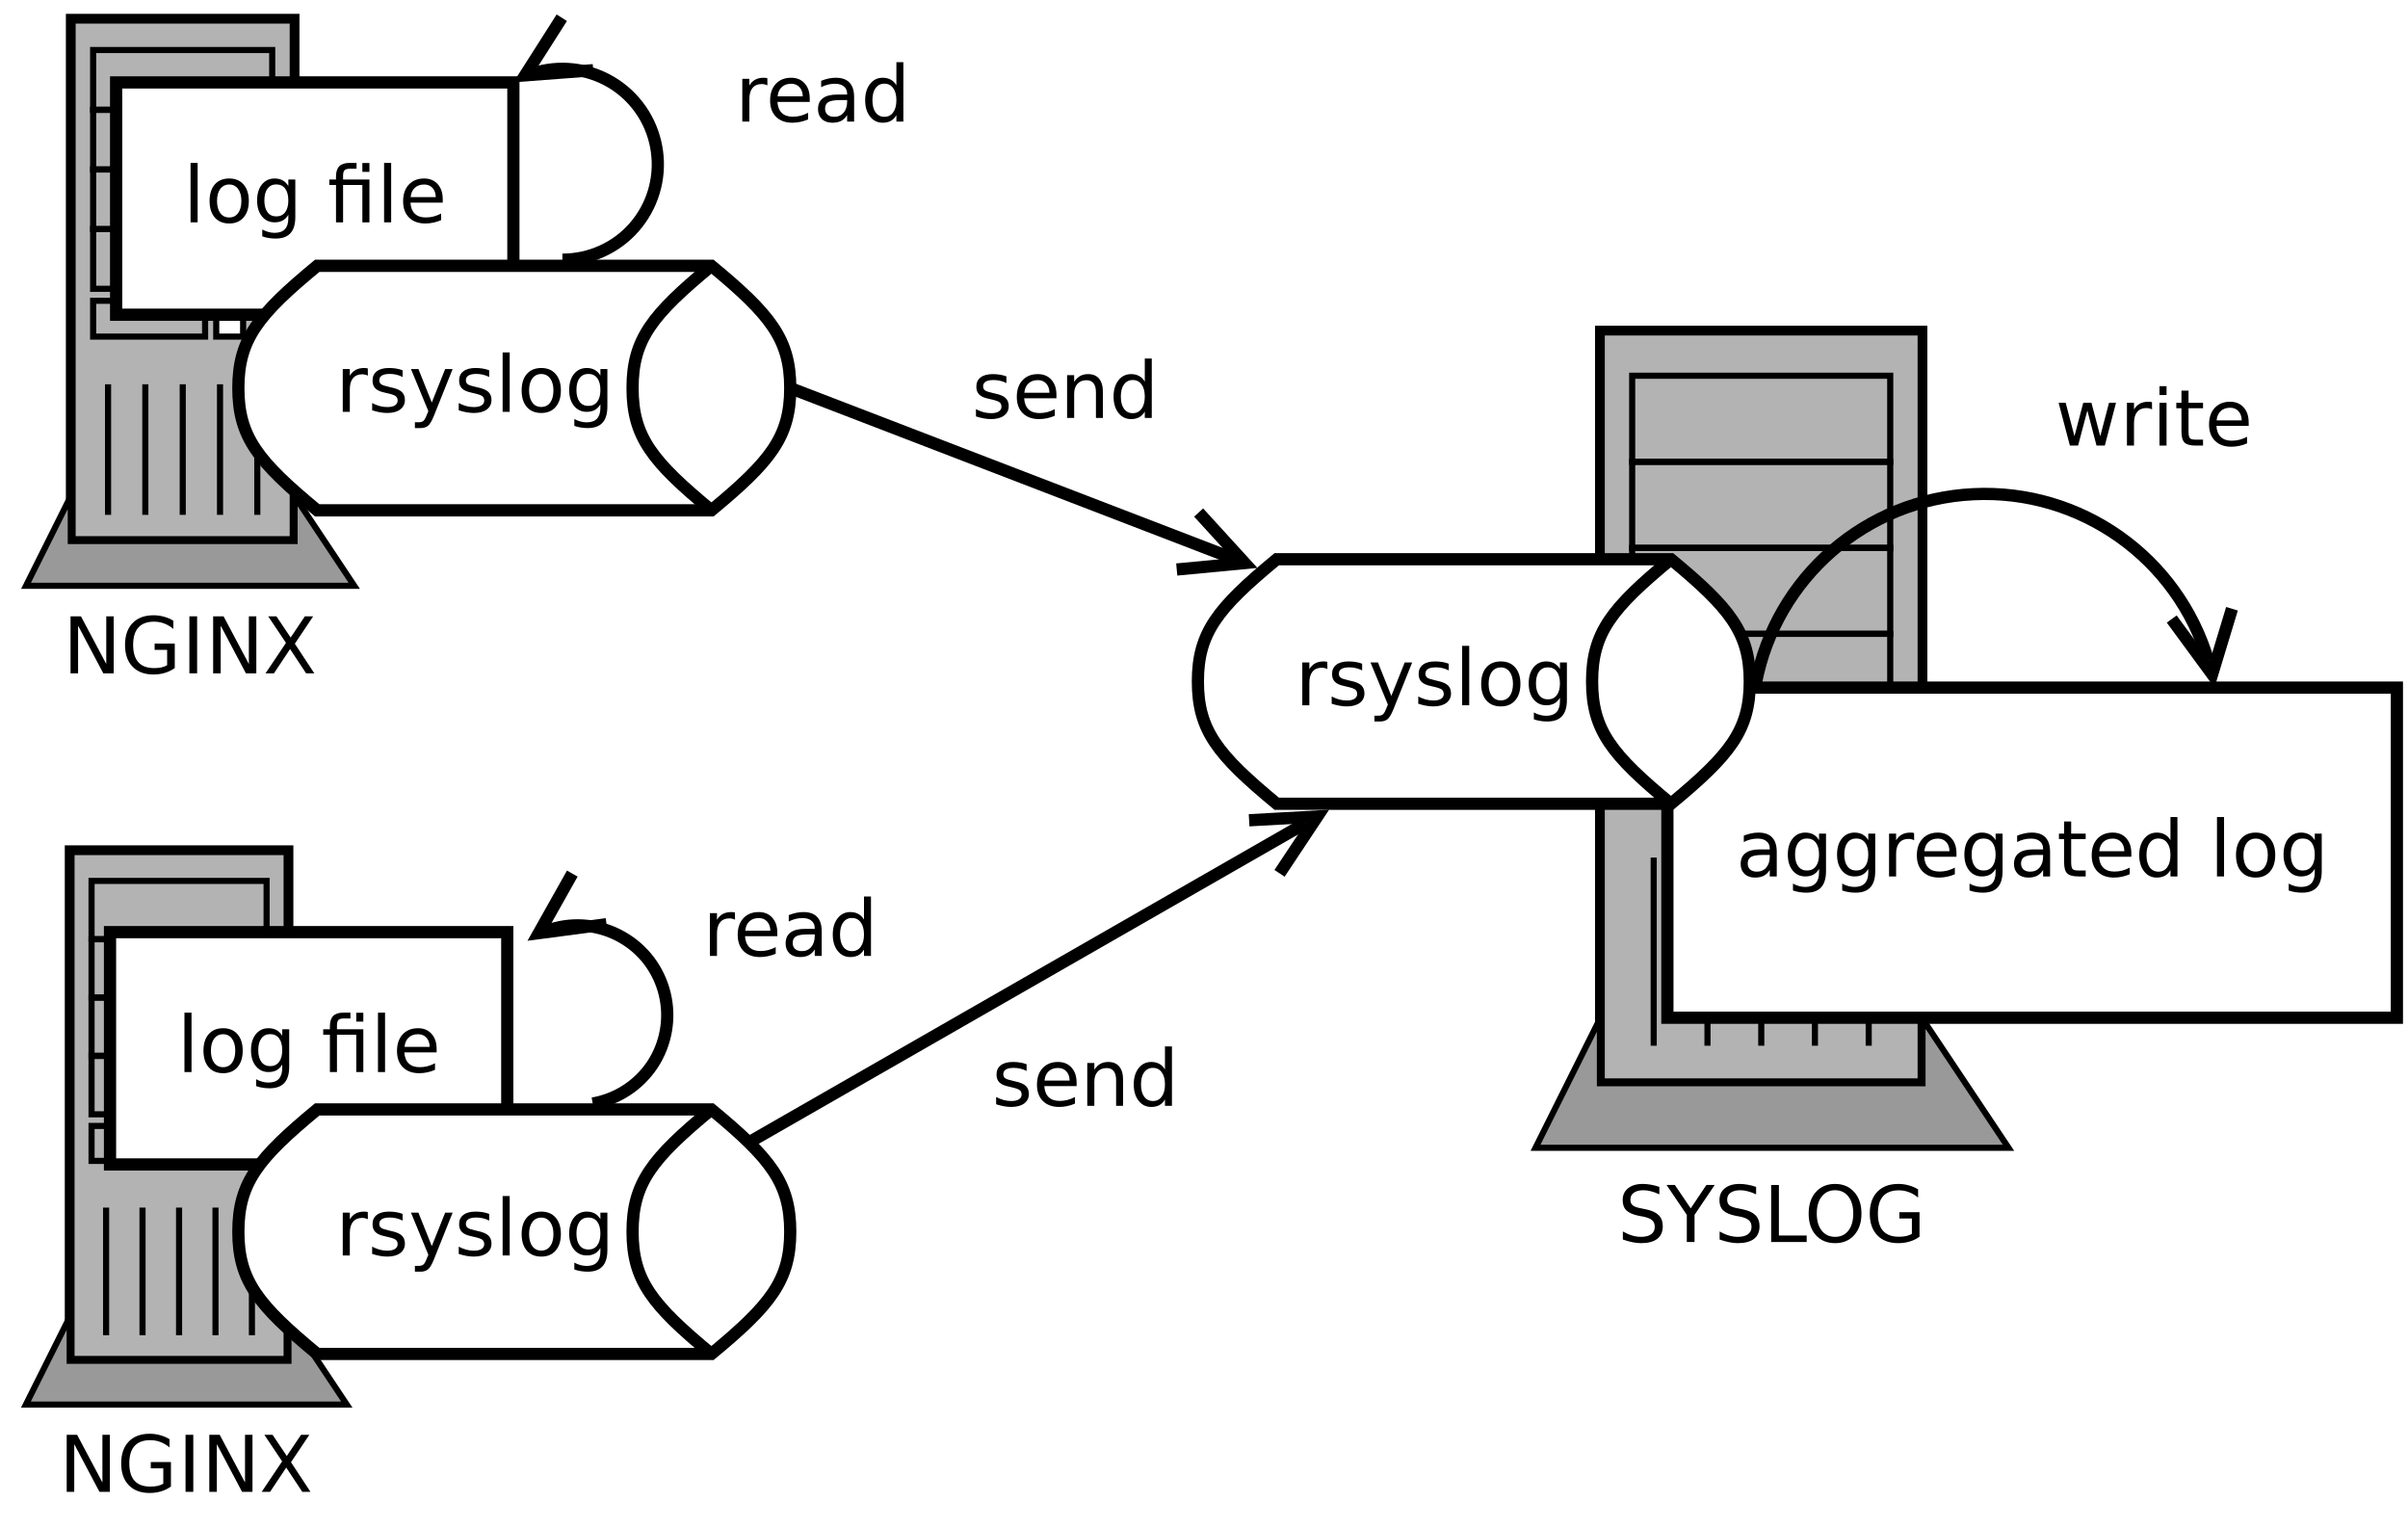 <?xml version="1.0" encoding="UTF-8"?>
<svg xmlns="http://www.w3.org/2000/svg" xmlns:xlink="http://www.w3.org/1999/xlink" width="394pt" height="250pt" viewBox="0 0 394 250" version="1.1">
<defs>
<g>
<symbol overflow="visible" id="glyph0-0">
<path style="stroke:none;" d="M 0.641 2.266 L 0.641 -9.016 L 7.031 -9.016 L 7.031 2.266 Z M 1.359 1.547 L 6.328 1.547 L 6.328 -8.297 L 1.359 -8.297 Z M 1.359 1.547 "/>
</symbol>
<symbol overflow="visible" id="glyph0-1">
<path style="stroke:none;" d="M 1.25 -9.328 L 2.953 -9.328 L 7.094 -1.531 L 7.094 -9.328 L 8.312 -9.328 L 8.312 0 L 6.609 0 L 2.484 -7.797 L 2.484 0 L 1.25 0 Z M 1.25 -9.328 "/>
</symbol>
<symbol overflow="visible" id="glyph0-2">
<path style="stroke:none;" d="M 7.609 -1.328 L 7.609 -3.844 L 5.562 -3.844 L 5.562 -4.875 L 8.859 -4.875 L 8.859 -0.875 C 8.379 -0.52 7.844 -0.254 7.25 -0.078 C 6.664 0.098 6.039 0.188 5.375 0.188 C 3.914 0.188 2.773 -0.238 1.953 -1.094 C 1.129 -1.945 0.719 -3.133 0.719 -4.656 C 0.719 -6.176 1.129 -7.363 1.953 -8.219 C 2.773 -9.07 3.914 -9.5 5.375 -9.5 C 5.977 -9.5 6.551 -9.422 7.094 -9.266 C 7.645 -9.117 8.156 -8.898 8.625 -8.609 L 8.625 -7.266 C 8.156 -7.66 7.656 -7.957 7.125 -8.156 C 6.602 -8.352 6.055 -8.453 5.484 -8.453 C 4.336 -8.453 3.477 -8.133 2.906 -7.5 C 2.332 -6.863 2.047 -5.914 2.047 -4.656 C 2.047 -3.395 2.332 -2.445 2.906 -1.812 C 3.477 -1.176 4.336 -0.859 5.484 -0.859 C 5.93 -0.859 6.328 -0.895 6.672 -0.969 C 7.023 -1.051 7.336 -1.172 7.609 -1.328 Z M 7.609 -1.328 "/>
</symbol>
<symbol overflow="visible" id="glyph0-3">
<path style="stroke:none;" d="M 1.25 -9.328 L 2.516 -9.328 L 2.516 0 L 1.25 0 Z M 1.25 -9.328 "/>
</symbol>
<symbol overflow="visible" id="glyph0-4">
<path style="stroke:none;" d="M 0.812 -9.328 L 2.156 -9.328 L 4.484 -5.859 L 6.812 -9.328 L 8.172 -9.328 L 5.172 -4.844 L 8.359 0 L 7.016 0 L 4.391 -3.969 L 1.75 0 L 0.375 0 L 3.719 -4.984 Z M 0.812 -9.328 "/>
</symbol>
<symbol overflow="visible" id="glyph0-5">
<path style="stroke:none;" d="M 1.203 -9.719 L 2.359 -9.719 L 2.359 0 L 1.203 0 Z M 1.203 -9.719 "/>
</symbol>
<symbol overflow="visible" id="glyph0-6">
<path style="stroke:none;" d="M 3.922 -6.188 C 3.305 -6.188 2.816 -5.945 2.453 -5.469 C 2.098 -4.988 1.922 -4.332 1.922 -3.5 C 1.922 -2.656 2.098 -1.992 2.453 -1.516 C 2.805 -1.035 3.297 -0.797 3.922 -0.797 C 4.535 -0.797 5.02 -1.035 5.375 -1.516 C 5.727 -2.004 5.906 -2.664 5.906 -3.5 C 5.906 -4.32 5.727 -4.973 5.375 -5.453 C 5.02 -5.941 4.535 -6.188 3.922 -6.188 Z M 3.922 -7.172 C 4.922 -7.172 5.703 -6.844 6.266 -6.188 C 6.836 -5.539 7.125 -4.645 7.125 -3.5 C 7.125 -2.352 6.836 -1.453 6.266 -0.797 C 5.703 -0.141 4.922 0.188 3.922 0.188 C 2.91 0.188 2.117 -0.141 1.547 -0.797 C 0.984 -1.453 0.703 -2.352 0.703 -3.5 C 0.703 -4.645 0.984 -5.539 1.547 -6.188 C 2.117 -6.844 2.91 -7.172 3.922 -7.172 Z M 3.922 -7.172 "/>
</symbol>
<symbol overflow="visible" id="glyph0-7">
<path style="stroke:none;" d="M 5.812 -3.578 C 5.812 -4.41 5.641 -5.055 5.297 -5.516 C 4.953 -5.973 4.469 -6.203 3.844 -6.203 C 3.227 -6.203 2.75 -5.973 2.406 -5.516 C 2.062 -5.055 1.891 -4.41 1.891 -3.578 C 1.891 -2.754 2.062 -2.113 2.406 -1.656 C 2.75 -1.195 3.227 -0.969 3.844 -0.969 C 4.469 -0.969 4.953 -1.195 5.297 -1.656 C 5.641 -2.113 5.812 -2.754 5.812 -3.578 Z M 6.953 -0.875 C 6.953 0.32 6.688 1.207 6.156 1.781 C 5.633 2.363 4.828 2.656 3.734 2.656 C 3.328 2.656 2.945 2.625 2.594 2.562 C 2.238 2.508 1.891 2.422 1.547 2.297 L 1.547 1.172 C 1.891 1.359 2.223 1.492 2.547 1.578 C 2.879 1.672 3.219 1.719 3.562 1.719 C 4.312 1.719 4.875 1.52 5.25 1.125 C 5.625 0.727 5.812 0.133 5.812 -0.656 L 5.812 -1.234 C 5.57 -0.816 5.266 -0.504 4.891 -0.297 C 4.523 -0.098 4.082 0 3.562 0 C 2.707 0 2.016 -0.328 1.484 -0.984 C 0.961 -1.641 0.703 -2.504 0.703 -3.578 C 0.703 -4.66 0.961 -5.531 1.484 -6.188 C 2.016 -6.844 2.707 -7.172 3.562 -7.172 C 4.082 -7.172 4.523 -7.066 4.891 -6.859 C 5.266 -6.648 5.57 -6.344 5.812 -5.938 L 5.812 -7 L 6.953 -7 Z M 6.953 -0.875 "/>
</symbol>
<symbol overflow="visible" id="glyph0-8">
<path style="stroke:none;" d=""/>
</symbol>
<symbol overflow="visible" id="glyph0-9">
<path style="stroke:none;" d="M 6.859 -7 L 6.859 0 L 5.703 0 L 5.703 -6.109 L 2.547 -6.109 L 2.547 0 L 1.391 0 L 1.391 -6.109 L 0.297 -6.109 L 0.297 -7 L 1.391 -7 L 1.391 -7.484 C 1.391 -8.242 1.566 -8.805 1.922 -9.172 C 2.285 -9.535 2.844 -9.719 3.594 -9.719 L 4.75 -9.719 L 4.75 -8.766 L 3.656 -8.766 C 3.238 -8.766 2.945 -8.68 2.781 -8.516 C 2.625 -8.348 2.547 -8.047 2.547 -7.609 L 2.547 -7 Z M 5.703 -9.703 L 6.859 -9.703 L 6.859 -8.25 L 5.703 -8.25 Z M 5.703 -9.703 "/>
</symbol>
<symbol overflow="visible" id="glyph0-10">
<path style="stroke:none;" d="M 7.188 -3.781 L 7.188 -3.219 L 1.906 -3.219 C 1.957 -2.426 2.195 -1.82 2.625 -1.406 C 3.051 -1 3.645 -0.797 4.406 -0.797 C 4.844 -0.797 5.27 -0.848 5.688 -0.953 C 6.102 -1.066 6.516 -1.227 6.922 -1.438 L 6.922 -0.359 C 6.516 -0.18 6.094 -0.047 5.656 0.047 C 5.219 0.141 4.781 0.188 4.344 0.188 C 3.219 0.188 2.328 -0.133 1.672 -0.781 C 1.023 -1.438 0.703 -2.32 0.703 -3.438 C 0.703 -4.582 1.008 -5.488 1.625 -6.156 C 2.25 -6.832 3.086 -7.172 4.141 -7.172 C 5.078 -7.172 5.816 -6.863 6.359 -6.25 C 6.91 -5.645 7.188 -4.82 7.188 -3.781 Z M 6.047 -4.125 C 6.035 -4.75 5.859 -5.25 5.516 -5.625 C 5.172 -6 4.719 -6.188 4.156 -6.188 C 3.508 -6.188 2.992 -6.004 2.609 -5.641 C 2.223 -5.285 2 -4.781 1.938 -4.125 Z M 6.047 -4.125 "/>
</symbol>
<symbol overflow="visible" id="glyph0-11">
<path style="stroke:none;" d="M 5.266 -5.922 C 5.129 -5.992 4.984 -6.047 4.828 -6.078 C 4.68 -6.117 4.52 -6.141 4.344 -6.141 C 3.688 -6.141 3.18 -5.926 2.828 -5.5 C 2.484 -5.082 2.312 -4.477 2.312 -3.688 L 2.312 0 L 1.156 0 L 1.156 -7 L 2.312 -7 L 2.312 -5.906 C 2.562 -6.332 2.879 -6.648 3.266 -6.859 C 3.648 -7.066 4.117 -7.172 4.672 -7.172 C 4.754 -7.172 4.844 -7.164 4.938 -7.156 C 5.031 -7.145 5.133 -7.129 5.25 -7.109 Z M 5.266 -5.922 "/>
</symbol>
<symbol overflow="visible" id="glyph0-12">
<path style="stroke:none;" d="M 5.672 -6.797 L 5.672 -5.703 C 5.348 -5.867 5.008 -5.992 4.656 -6.078 C 4.301 -6.16 3.938 -6.203 3.562 -6.203 C 3 -6.203 2.57 -6.113 2.281 -5.938 C 2 -5.77 1.859 -5.508 1.859 -5.156 C 1.859 -4.883 1.957 -4.672 2.156 -4.516 C 2.363 -4.367 2.773 -4.227 3.391 -4.094 L 3.781 -4 C 4.602 -3.832 5.188 -3.586 5.531 -3.266 C 5.875 -2.941 6.047 -2.5 6.047 -1.938 C 6.047 -1.281 5.785 -0.758 5.266 -0.375 C 4.754 0 4.051 0.188 3.156 0.188 C 2.781 0.188 2.391 0.148 1.984 0.078 C 1.578 0.004 1.145 -0.102 0.688 -0.25 L 0.688 -1.438 C 1.113 -1.219 1.531 -1.051 1.938 -0.938 C 2.352 -0.832 2.766 -0.781 3.172 -0.781 C 3.711 -0.781 4.129 -0.875 4.422 -1.062 C 4.711 -1.25 4.859 -1.508 4.859 -1.844 C 4.859 -2.156 4.754 -2.395 4.547 -2.562 C 4.336 -2.727 3.875 -2.891 3.156 -3.047 L 2.766 -3.141 C 2.047 -3.285 1.531 -3.516 1.219 -3.828 C 0.906 -4.141 0.75 -4.566 0.75 -5.109 C 0.75 -5.766 0.977 -6.27 1.438 -6.625 C 1.906 -6.988 2.57 -7.172 3.438 -7.172 C 3.852 -7.172 4.25 -7.141 4.625 -7.078 C 5 -7.016 5.348 -6.922 5.672 -6.797 Z M 5.672 -6.797 "/>
</symbol>
<symbol overflow="visible" id="glyph0-13">
<path style="stroke:none;" d="M 4.125 0.656 C 3.789 1.488 3.469 2.031 3.156 2.281 C 2.852 2.531 2.445 2.656 1.938 2.656 L 1.016 2.656 L 1.016 1.703 L 1.688 1.703 C 2 1.703 2.242 1.625 2.422 1.469 C 2.598 1.32 2.789 0.969 3 0.406 L 3.219 -0.109 L 0.375 -7 L 1.594 -7 L 3.781 -1.531 L 5.969 -7 L 7.188 -7 Z M 4.125 0.656 "/>
</symbol>
<symbol overflow="visible" id="glyph0-14">
<path style="stroke:none;" d="M 6.844 -9.016 L 6.844 -7.797 C 6.363 -8.023 5.91 -8.191 5.484 -8.297 C 5.066 -8.41 4.66 -8.469 4.266 -8.469 C 3.578 -8.469 3.047 -8.332 2.672 -8.062 C 2.297 -7.801 2.109 -7.426 2.109 -6.938 C 2.109 -6.52 2.234 -6.207 2.484 -6 C 2.734 -5.789 3.203 -5.625 3.891 -5.5 L 4.656 -5.344 C 5.594 -5.156 6.285 -4.836 6.734 -4.391 C 7.18 -3.941 7.406 -3.336 7.406 -2.578 C 7.406 -1.672 7.102 -0.984 6.5 -0.516 C 5.895 -0.047 5.008 0.188 3.844 0.188 C 3.395 0.188 2.922 0.133 2.422 0.031 C 1.93 -0.07 1.414 -0.219 0.875 -0.406 L 0.875 -1.719 C 1.395 -1.426 1.898 -1.207 2.391 -1.062 C 2.879 -0.914 3.363 -0.844 3.844 -0.844 C 4.562 -0.844 5.113 -0.984 5.5 -1.266 C 5.895 -1.547 6.094 -1.953 6.094 -2.484 C 6.094 -2.941 5.953 -3.297 5.672 -3.547 C 5.391 -3.805 4.926 -4.004 4.281 -4.141 L 3.516 -4.281 C 2.578 -4.469 1.895 -4.758 1.469 -5.156 C 1.051 -5.562 0.844 -6.117 0.844 -6.828 C 0.844 -7.66 1.133 -8.312 1.719 -8.781 C 2.301 -9.258 3.102 -9.5 4.125 -9.5 C 4.562 -9.5 5.004 -9.457 5.453 -9.375 C 5.91 -9.301 6.375 -9.18 6.844 -9.016 Z M 6.844 -9.016 "/>
</symbol>
<symbol overflow="visible" id="glyph0-15">
<path style="stroke:none;" d="M -0.031 -9.328 L 1.328 -9.328 L 3.922 -5.5 L 6.484 -9.328 L 7.844 -9.328 L 4.547 -4.438 L 4.547 0 L 3.281 0 L 3.281 -4.438 Z M -0.031 -9.328 "/>
</symbol>
<symbol overflow="visible" id="glyph0-16">
<path style="stroke:none;" d="M 1.25 -9.328 L 2.516 -9.328 L 2.516 -1.062 L 7.062 -1.062 L 7.062 0 L 1.25 0 Z M 1.25 -9.328 "/>
</symbol>
<symbol overflow="visible" id="glyph0-17">
<path style="stroke:none;" d="M 5.047 -8.469 C 4.129 -8.469 3.398 -8.125 2.859 -7.438 C 2.316 -6.758 2.047 -5.832 2.047 -4.656 C 2.047 -3.477 2.316 -2.547 2.859 -1.859 C 3.398 -1.18 4.129 -0.844 5.047 -0.844 C 5.961 -0.844 6.688 -1.18 7.219 -1.859 C 7.75 -2.547 8.016 -3.477 8.016 -4.656 C 8.016 -5.832 7.75 -6.758 7.219 -7.438 C 6.688 -8.125 5.961 -8.469 5.047 -8.469 Z M 5.047 -9.5 C 6.348 -9.5 7.391 -9.055 8.172 -8.172 C 8.961 -7.297 9.359 -6.125 9.359 -4.656 C 9.359 -3.188 8.961 -2.008 8.172 -1.125 C 7.391 -0.25 6.348 0.188 5.047 0.188 C 3.734 0.188 2.68 -0.25 1.891 -1.125 C 1.109 -2 0.719 -3.176 0.719 -4.656 C 0.719 -6.125 1.109 -7.297 1.891 -8.172 C 2.68 -9.055 3.734 -9.5 5.047 -9.5 Z M 5.047 -9.5 "/>
</symbol>
<symbol overflow="visible" id="glyph0-18">
<path style="stroke:none;" d="M 4.391 -3.516 C 3.461 -3.516 2.816 -3.406 2.453 -3.188 C 2.098 -2.977 1.922 -2.617 1.922 -2.109 C 1.922 -1.703 2.051 -1.379 2.312 -1.141 C 2.582 -0.898 2.953 -0.781 3.422 -0.781 C 4.055 -0.781 4.566 -1.004 4.953 -1.453 C 5.336 -1.91 5.531 -2.516 5.531 -3.266 L 5.531 -3.516 Z M 6.672 -4 L 6.672 0 L 5.531 0 L 5.531 -1.062 C 5.27 -0.633 4.941 -0.316 4.547 -0.109 C 4.16 0.086 3.68 0.188 3.109 0.188 C 2.391 0.188 1.816 -0.016 1.391 -0.422 C 0.973 -0.828 0.766 -1.363 0.766 -2.031 C 0.766 -2.82 1.023 -3.414 1.547 -3.812 C 2.078 -4.219 2.867 -4.422 3.922 -4.422 L 5.531 -4.422 L 5.531 -4.531 C 5.531 -5.062 5.352 -5.469 5 -5.75 C 4.656 -6.039 4.172 -6.188 3.547 -6.188 C 3.141 -6.188 2.75 -6.141 2.375 -6.047 C 2 -5.953 1.633 -5.812 1.281 -5.625 L 1.281 -6.672 C 1.695 -6.836 2.102 -6.961 2.5 -7.047 C 2.895 -7.129 3.281 -7.172 3.656 -7.172 C 4.676 -7.172 5.43 -6.906 5.922 -6.375 C 6.422 -5.852 6.672 -5.062 6.672 -4 Z M 6.672 -4 "/>
</symbol>
<symbol overflow="visible" id="glyph0-19">
<path style="stroke:none;" d="M 2.344 -8.984 L 2.344 -7 L 4.719 -7 L 4.719 -6.109 L 2.344 -6.109 L 2.344 -2.312 C 2.344 -1.738 2.422 -1.367 2.578 -1.203 C 2.734 -1.047 3.051 -0.969 3.531 -0.969 L 4.719 -0.969 L 4.719 0 L 3.531 0 C 2.645 0 2.031 -0.164 1.688 -0.5 C 1.352 -0.832 1.188 -1.438 1.188 -2.312 L 1.188 -6.109 L 0.344 -6.109 L 0.344 -7 L 1.188 -7 L 1.188 -8.984 Z M 2.344 -8.984 "/>
</symbol>
<symbol overflow="visible" id="glyph0-20">
<path style="stroke:none;" d="M 5.812 -5.938 L 5.812 -9.719 L 6.953 -9.719 L 6.953 0 L 5.812 0 L 5.812 -1.047 C 5.57 -0.629 5.266 -0.316 4.891 -0.109 C 4.523 0.086 4.082 0.188 3.562 0.188 C 2.719 0.188 2.031 -0.148 1.5 -0.828 C 0.969 -1.504 0.703 -2.395 0.703 -3.5 C 0.703 -4.594 0.969 -5.477 1.5 -6.156 C 2.031 -6.832 2.719 -7.172 3.562 -7.172 C 4.082 -7.172 4.523 -7.066 4.891 -6.859 C 5.266 -6.66 5.57 -6.352 5.812 -5.938 Z M 1.891 -3.5 C 1.891 -2.645 2.062 -1.977 2.406 -1.5 C 2.758 -1.02 3.238 -0.781 3.844 -0.781 C 4.457 -0.781 4.938 -1.02 5.281 -1.5 C 5.633 -1.977 5.812 -2.645 5.812 -3.5 C 5.812 -4.344 5.633 -5.004 5.281 -5.484 C 4.938 -5.961 4.457 -6.203 3.844 -6.203 C 3.238 -6.203 2.758 -5.961 2.406 -5.484 C 2.062 -5.004 1.891 -4.344 1.891 -3.5 Z M 1.891 -3.5 "/>
</symbol>
<symbol overflow="visible" id="glyph0-21">
<path style="stroke:none;" d="M 7.016 -4.219 L 7.016 0 L 5.875 0 L 5.875 -4.188 C 5.875 -4.852 5.742 -5.348 5.484 -5.672 C 5.223 -6.004 4.836 -6.172 4.328 -6.172 C 3.703 -6.172 3.207 -5.973 2.844 -5.578 C 2.488 -5.18 2.312 -4.641 2.312 -3.953 L 2.312 0 L 1.156 0 L 1.156 -7 L 2.312 -7 L 2.312 -5.906 C 2.594 -6.332 2.914 -6.648 3.281 -6.859 C 3.656 -7.066 4.086 -7.172 4.578 -7.172 C 5.379 -7.172 5.984 -6.922 6.391 -6.422 C 6.805 -5.922 7.016 -5.188 7.016 -4.219 Z M 7.016 -4.219 "/>
</symbol>
<symbol overflow="visible" id="glyph0-22">
<path style="stroke:none;" d="M 0.531 -7 L 1.688 -7 L 3.125 -1.531 L 4.562 -7 L 5.906 -7 L 7.344 -1.531 L 8.781 -7 L 9.922 -7 L 8.094 0 L 6.734 0 L 5.234 -5.734 L 3.719 0 L 2.375 0 Z M 0.531 -7 "/>
</symbol>
<symbol overflow="visible" id="glyph0-23">
<path style="stroke:none;" d="M 1.203 -7 L 2.359 -7 L 2.359 0 L 1.203 0 Z M 1.203 -9.719 L 2.359 -9.719 L 2.359 -8.266 L 1.203 -8.266 Z M 1.203 -9.719 "/>
</symbol>
</g>
</defs>
<g id="surface72075">
<rect x="0" y="0" width="394" height="250" style="fill:rgb(100%,100%,100%);fill-opacity:1;stroke:none;"/>
<path style="fill-rule:evenodd;fill:rgb(70.196%,70.196%,70.196%);fill-opacity:1;stroke-width:0.08;stroke-linecap:butt;stroke-linejoin:miter;stroke:rgb(0%,0%,0%);stroke-opacity:1;stroke-miterlimit:10;" d="M 9.014 2.609 L 10.845 2.609 L 10.845 6.881 L 9.014 6.881 Z M 9.014 2.609 " transform="matrix(20,0,0,20,-168.7,-49.118)"/>
<path style="fill:none;stroke-width:0.05;stroke-linecap:butt;stroke-linejoin:miter;stroke:rgb(0%,0%,0%);stroke-opacity:1;stroke-miterlimit:10;" d="M 9.197 2.865 L 10.662 2.865 L 10.662 3.354 L 9.197 3.354 Z M 9.197 2.865 " transform="matrix(20,0,0,20,-168.7,-49.118)"/>
<path style="fill:none;stroke-width:0.05;stroke-linecap:butt;stroke-linejoin:miter;stroke:rgb(0%,0%,0%);stroke-opacity:1;stroke-miterlimit:10;" d="M 9.197 3.354 L 10.662 3.354 L 10.662 3.842 L 9.197 3.842 Z M 9.197 3.354 " transform="matrix(20,0,0,20,-168.7,-49.118)"/>
<path style="fill:none;stroke-width:0.05;stroke-linecap:butt;stroke-linejoin:miter;stroke:rgb(0%,0%,0%);stroke-opacity:1;stroke-miterlimit:10;" d="M 9.197 3.842 L 10.662 3.842 L 10.662 4.33 L 9.197 4.33 Z M 9.197 3.842 " transform="matrix(20,0,0,20,-168.7,-49.118)"/>
<path style="fill:none;stroke-width:0.05;stroke-linecap:butt;stroke-linejoin:miter;stroke:rgb(0%,0%,0%);stroke-opacity:1;stroke-miterlimit:10;" d="M 9.197 4.33 L 10.662 4.33 L 10.662 4.818 L 9.197 4.818 Z M 9.197 4.33 " transform="matrix(20,0,0,20,-168.7,-49.118)"/>
<path style="fill:none;stroke-width:0.05;stroke-linecap:butt;stroke-linejoin:miter;stroke:rgb(0%,0%,0%);stroke-opacity:1;stroke-miterlimit:10;" d="M 9.197 4.916 L 10.113 4.916 L 10.113 5.209 L 9.197 5.209 Z M 9.197 4.916 " transform="matrix(20,0,0,20,-168.7,-49.118)"/>
<path style="fill-rule:evenodd;fill:rgb(0%,100%,0%);fill-opacity:1;stroke-width:0.05;stroke-linecap:butt;stroke-linejoin:miter;stroke:rgb(0%,0%,0%);stroke-opacity:1;stroke-miterlimit:10;" d="M 10.634 4.965 C 10.634 5.05 10.506 5.05 10.506 4.965 C 10.506 4.879 10.634 4.879 10.634 4.965 " transform="matrix(20,0,0,20,-168.7,-49.118)"/>
<path style="fill-rule:evenodd;fill:rgb(100%,100%,0%);fill-opacity:1;stroke-width:0.05;stroke-linecap:butt;stroke-linejoin:miter;stroke:rgb(0%,0%,0%);stroke-opacity:1;stroke-miterlimit:10;" d="M 10.634 5.16 C 10.634 5.245 10.506 5.245 10.506 5.16 C 10.506 5.074 10.634 5.074 10.634 5.16 " transform="matrix(20,0,0,20,-168.7,-49.118)"/>
<path style="fill-rule:evenodd;fill:rgb(100%,100%,100%);fill-opacity:1;stroke-width:0.05;stroke-linecap:butt;stroke-linejoin:miter;stroke:rgb(0%,0%,0%);stroke-opacity:1;stroke-miterlimit:10;" d="M 10.204 5.013 L 10.424 5.013 L 10.424 5.209 L 10.204 5.209 Z M 10.204 5.013 " transform="matrix(20,0,0,20,-168.7,-49.118)"/>
<path style="fill:none;stroke-width:0.05;stroke-linecap:butt;stroke-linejoin:miter;stroke:rgb(0%,0%,0%);stroke-opacity:1;stroke-miterlimit:10;" d="M 9.319 5.599 L 9.319 6.667 " transform="matrix(20,0,0,20,-168.7,-49.118)"/>
<path style="fill:none;stroke-width:0.05;stroke-linecap:butt;stroke-linejoin:miter;stroke:rgb(0%,0%,0%);stroke-opacity:1;stroke-miterlimit:10;" d="M 9.624 5.599 L 9.624 6.667 " transform="matrix(20,0,0,20,-168.7,-49.118)"/>
<path style="fill:none;stroke-width:0.05;stroke-linecap:butt;stroke-linejoin:miter;stroke:rgb(0%,0%,0%);stroke-opacity:1;stroke-miterlimit:10;" d="M 9.93 5.599 L 9.93 6.667 " transform="matrix(20,0,0,20,-168.7,-49.118)"/>
<path style="fill:none;stroke-width:0.05;stroke-linecap:butt;stroke-linejoin:miter;stroke:rgb(0%,0%,0%);stroke-opacity:1;stroke-miterlimit:10;" d="M 10.235 5.599 L 10.235 6.667 " transform="matrix(20,0,0,20,-168.7,-49.118)"/>
<path style="fill:none;stroke-width:0.05;stroke-linecap:butt;stroke-linejoin:miter;stroke:rgb(0%,0%,0%);stroke-opacity:1;stroke-miterlimit:10;" d="M 10.54 5.599 L 10.54 6.667 " transform="matrix(20,0,0,20,-168.7,-49.118)"/>
<path style="fill:none;stroke-width:0.05;stroke-linecap:butt;stroke-linejoin:miter;stroke:rgb(0%,0%,0%);stroke-opacity:1;stroke-miterlimit:10;" d="M 10.845 5.599 L 10.845 6.667 " transform="matrix(20,0,0,20,-168.7,-49.118)"/>
<path style="fill-rule:evenodd;fill:rgb(60%,60%,60%);fill-opacity:1;stroke-width:0.05;stroke-linecap:butt;stroke-linejoin:miter;stroke:rgb(0%,0%,0%);stroke-opacity:1;stroke-miterlimit:10;" d="M 8.648 7.247 L 9.014 6.514 L 9.014 6.881 L 10.845 6.881 L 10.845 6.514 L 11.333 7.247 Z M 8.648 7.247 " transform="matrix(20,0,0,20,-168.7,-49.118)"/>
<g style="fill:rgb(0%,0%,0%);fill-opacity:1;">
  <use xlink:href="#glyph0-1" x="10.293" y="110.147"/>
  <use xlink:href="#glyph0-2" x="19.737" y="110.147"/>
  <use xlink:href="#glyph0-3" x="29.737" y="110.147"/>
  <use xlink:href="#glyph0-1" x="33.626" y="110.147"/>
  <use xlink:href="#glyph0-4" x="43.071" y="110.147"/>
</g>
<path style="fill-rule:evenodd;fill:rgb(70.196%,70.196%,70.196%);fill-opacity:1;stroke-width:0.08;stroke-linecap:butt;stroke-linejoin:miter;stroke:rgb(0%,0%,0%);stroke-opacity:1;stroke-miterlimit:10;" d="M 9.005 9.41 L 10.795 9.41 L 10.795 13.586 L 9.005 13.586 Z M 9.005 9.41 " transform="matrix(20,0,0,20,-168.7,-49.118)"/>
<path style="fill:none;stroke-width:0.05;stroke-linecap:butt;stroke-linejoin:miter;stroke:rgb(0%,0%,0%);stroke-opacity:1;stroke-miterlimit:10;" d="M 9.184 9.661 L 10.616 9.661 L 10.616 10.138 L 9.184 10.138 Z M 9.184 9.661 " transform="matrix(20,0,0,20,-168.7,-49.118)"/>
<path style="fill:none;stroke-width:0.05;stroke-linecap:butt;stroke-linejoin:miter;stroke:rgb(0%,0%,0%);stroke-opacity:1;stroke-miterlimit:10;" d="M 9.184 10.138 L 10.616 10.138 L 10.616 10.615 L 9.184 10.615 Z M 9.184 10.138 " transform="matrix(20,0,0,20,-168.7,-49.118)"/>
<path style="fill:none;stroke-width:0.05;stroke-linecap:butt;stroke-linejoin:miter;stroke:rgb(0%,0%,0%);stroke-opacity:1;stroke-miterlimit:10;" d="M 9.184 10.615 L 10.616 10.615 L 10.616 11.092 L 9.184 11.092 Z M 9.184 10.615 " transform="matrix(20,0,0,20,-168.7,-49.118)"/>
<path style="fill:none;stroke-width:0.05;stroke-linecap:butt;stroke-linejoin:miter;stroke:rgb(0%,0%,0%);stroke-opacity:1;stroke-miterlimit:10;" d="M 9.184 11.092 L 10.616 11.092 L 10.616 11.57 L 9.184 11.57 Z M 9.184 11.092 " transform="matrix(20,0,0,20,-168.7,-49.118)"/>
<path style="fill:none;stroke-width:0.05;stroke-linecap:butt;stroke-linejoin:miter;stroke:rgb(0%,0%,0%);stroke-opacity:1;stroke-miterlimit:10;" d="M 9.184 11.665 L 10.079 11.665 L 10.079 11.951 L 9.184 11.951 Z M 9.184 11.665 " transform="matrix(20,0,0,20,-168.7,-49.118)"/>
<path style="fill-rule:evenodd;fill:rgb(0%,100%,0%);fill-opacity:1;stroke-width:0.05;stroke-linecap:butt;stroke-linejoin:miter;stroke:rgb(0%,0%,0%);stroke-opacity:1;stroke-miterlimit:10;" d="M 10.589 11.713 C 10.589 11.796 10.464 11.796 10.464 11.713 C 10.464 11.629 10.589 11.629 10.589 11.713 " transform="matrix(20,0,0,20,-168.7,-49.118)"/>
<path style="fill-rule:evenodd;fill:rgb(100%,100%,0%);fill-opacity:1;stroke-width:0.05;stroke-linecap:butt;stroke-linejoin:miter;stroke:rgb(0%,0%,0%);stroke-opacity:1;stroke-miterlimit:10;" d="M 10.589 11.904 C 10.589 11.987 10.464 11.987 10.464 11.904 C 10.464 11.82 10.589 11.82 10.589 11.904 " transform="matrix(20,0,0,20,-168.7,-49.118)"/>
<path style="fill-rule:evenodd;fill:rgb(100%,100%,100%);fill-opacity:1;stroke-width:0.05;stroke-linecap:butt;stroke-linejoin:miter;stroke:rgb(0%,0%,0%);stroke-opacity:1;stroke-miterlimit:10;" d="M 10.168 11.761 L 10.383 11.761 L 10.383 11.951 L 10.168 11.951 Z M 10.168 11.761 " transform="matrix(20,0,0,20,-168.7,-49.118)"/>
<path style="fill:none;stroke-width:0.05;stroke-linecap:butt;stroke-linejoin:miter;stroke:rgb(0%,0%,0%);stroke-opacity:1;stroke-miterlimit:10;" d="M 9.303 12.333 L 9.303 13.377 " transform="matrix(20,0,0,20,-168.7,-49.118)"/>
<path style="fill:none;stroke-width:0.05;stroke-linecap:butt;stroke-linejoin:miter;stroke:rgb(0%,0%,0%);stroke-opacity:1;stroke-miterlimit:10;" d="M 9.601 12.333 L 9.601 13.377 " transform="matrix(20,0,0,20,-168.7,-49.118)"/>
<path style="fill:none;stroke-width:0.05;stroke-linecap:butt;stroke-linejoin:miter;stroke:rgb(0%,0%,0%);stroke-opacity:1;stroke-miterlimit:10;" d="M 9.9 12.333 L 9.9 13.377 " transform="matrix(20,0,0,20,-168.7,-49.118)"/>
<path style="fill:none;stroke-width:0.05;stroke-linecap:butt;stroke-linejoin:miter;stroke:rgb(0%,0%,0%);stroke-opacity:1;stroke-miterlimit:10;" d="M 10.198 12.333 L 10.198 13.377 " transform="matrix(20,0,0,20,-168.7,-49.118)"/>
<path style="fill:none;stroke-width:0.05;stroke-linecap:butt;stroke-linejoin:miter;stroke:rgb(0%,0%,0%);stroke-opacity:1;stroke-miterlimit:10;" d="M 10.496 12.333 L 10.496 13.377 " transform="matrix(20,0,0,20,-168.7,-49.118)"/>
<path style="fill:none;stroke-width:0.05;stroke-linecap:butt;stroke-linejoin:miter;stroke:rgb(0%,0%,0%);stroke-opacity:1;stroke-miterlimit:10;" d="M 10.795 12.333 L 10.795 13.377 " transform="matrix(20,0,0,20,-168.7,-49.118)"/>
<path style="fill-rule:evenodd;fill:rgb(60%,60%,60%);fill-opacity:1;stroke-width:0.05;stroke-linecap:butt;stroke-linejoin:miter;stroke:rgb(0%,0%,0%);stroke-opacity:1;stroke-miterlimit:10;" d="M 8.647 13.944 L 9.005 13.228 L 9.005 13.586 L 10.795 13.586 L 10.795 13.228 L 11.272 13.944 Z M 8.647 13.944 " transform="matrix(20,0,0,20,-168.7,-49.118)"/>
<g style="fill:rgb(0%,0%,0%);fill-opacity:1;">
  <use xlink:href="#glyph0-1" x="9.664" y="244.037"/>
  <use xlink:href="#glyph0-2" x="19.109" y="244.037"/>
  <use xlink:href="#glyph0-3" x="29.109" y="244.037"/>
  <use xlink:href="#glyph0-1" x="32.997" y="244.037"/>
  <use xlink:href="#glyph0-4" x="42.442" y="244.037"/>
</g>
<path style="fill-rule:evenodd;fill:rgb(100%,100%,100%);fill-opacity:1;stroke-width:0.1;stroke-linecap:butt;stroke-linejoin:miter;stroke:rgb(0%,0%,0%);stroke-opacity:1;stroke-miterlimit:10;" d="M 9.335 10.08 L 12.585 10.08 L 12.585 11.98 L 9.335 11.98 Z M 9.335 10.08 " transform="matrix(20,0,0,20,-168.7,-49.118)"/>
<g style="fill:rgb(0%,0%,0%);fill-opacity:1;">
  <use xlink:href="#glyph0-5" x="28.977" y="175.369"/>
  <use xlink:href="#glyph0-6" x="32.588" y="175.369"/>
  <use xlink:href="#glyph0-7" x="40.365" y="175.369"/>
  <use xlink:href="#glyph0-8" x="48.421" y="175.369"/>
  <use xlink:href="#glyph0-9" x="52.588" y="175.369"/>
  <use xlink:href="#glyph0-5" x="60.643" y="175.369"/>
  <use xlink:href="#glyph0-10" x="64.254" y="175.369"/>
</g>
<path style="fill-rule:evenodd;fill:rgb(100%,100%,100%);fill-opacity:1;stroke-width:0.1;stroke-linecap:butt;stroke-linejoin:miter;stroke:rgb(0%,0%,0%);stroke-opacity:1;stroke-miterlimit:10;" d="M 11.03 11.53 L 14.255 11.53 C 14.739 11.93 14.9 12.13 14.9 12.53 C 14.9 12.93 14.739 13.13 14.255 13.53 L 11.03 13.53 C 10.546 13.13 10.385 12.93 10.385 12.53 C 10.385 12.13 10.546 11.93 11.03 11.53 Z M 11.03 11.53 " transform="matrix(20,0,0,20,-168.7,-49.118)"/>
<path style="fill:none;stroke-width:0.1;stroke-linecap:butt;stroke-linejoin:miter;stroke:rgb(0%,0%,0%);stroke-opacity:1;stroke-miterlimit:10;" d="M 14.255 11.53 C 13.771 11.93 13.61 12.13 13.61 12.53 C 13.61 12.93 13.771 13.13 14.255 13.53 " transform="matrix(20,0,0,20,-168.7,-49.118)"/>
<g style="fill:rgb(0%,0%,0%);fill-opacity:1;">
  <use xlink:href="#glyph0-11" x="54.926" y="205.369"/>
  <use xlink:href="#glyph0-12" x="60.204" y="205.369"/>
  <use xlink:href="#glyph0-13" x="66.87" y="205.369"/>
  <use xlink:href="#glyph0-12" x="74.37" y="205.369"/>
  <use xlink:href="#glyph0-5" x="81.037" y="205.369"/>
  <use xlink:href="#glyph0-6" x="84.648" y="205.369"/>
  <use xlink:href="#glyph0-7" x="92.426" y="205.369"/>
</g>
<path style="fill-rule:evenodd;fill:rgb(100%,100%,100%);fill-opacity:1;stroke-width:0.1;stroke-linecap:butt;stroke-linejoin:miter;stroke:rgb(0%,0%,0%);stroke-opacity:1;stroke-miterlimit:10;" d="M 9.385 3.13 L 12.635 3.13 L 12.635 5.03 L 9.385 5.03 Z M 9.385 3.13 " transform="matrix(20,0,0,20,-168.7,-49.118)"/>
<g style="fill:rgb(0%,0%,0%);fill-opacity:1;">
  <use xlink:href="#glyph0-5" x="29.977" y="36.369"/>
  <use xlink:href="#glyph0-6" x="33.588" y="36.369"/>
  <use xlink:href="#glyph0-7" x="41.365" y="36.369"/>
  <use xlink:href="#glyph0-8" x="49.421" y="36.369"/>
  <use xlink:href="#glyph0-9" x="53.588" y="36.369"/>
  <use xlink:href="#glyph0-5" x="61.643" y="36.369"/>
  <use xlink:href="#glyph0-10" x="65.254" y="36.369"/>
</g>
<path style="fill-rule:evenodd;fill:rgb(100%,100%,100%);fill-opacity:1;stroke-width:0.1;stroke-linecap:butt;stroke-linejoin:miter;stroke:rgb(0%,0%,0%);stroke-opacity:1;stroke-miterlimit:10;" d="M 11.03 4.63 L 14.255 4.63 C 14.739 5.03 14.9 5.23 14.9 5.63 C 14.9 6.03 14.739 6.23 14.255 6.63 L 11.03 6.63 C 10.546 6.23 10.385 6.03 10.385 5.63 C 10.385 5.23 10.546 5.03 11.03 4.63 Z M 11.03 4.63 " transform="matrix(20,0,0,20,-168.7,-49.118)"/>
<path style="fill:none;stroke-width:0.1;stroke-linecap:butt;stroke-linejoin:miter;stroke:rgb(0%,0%,0%);stroke-opacity:1;stroke-miterlimit:10;" d="M 14.255 4.63 C 13.771 5.03 13.61 5.23 13.61 5.63 C 13.61 6.03 13.771 6.23 14.255 6.63 " transform="matrix(20,0,0,20,-168.7,-49.118)"/>
<g style="fill:rgb(0%,0%,0%);fill-opacity:1;">
  <use xlink:href="#glyph0-11" x="54.926" y="67.369"/>
  <use xlink:href="#glyph0-12" x="60.204" y="67.369"/>
  <use xlink:href="#glyph0-13" x="66.87" y="67.369"/>
  <use xlink:href="#glyph0-12" x="74.37" y="67.369"/>
  <use xlink:href="#glyph0-5" x="81.037" y="67.369"/>
  <use xlink:href="#glyph0-6" x="84.648" y="67.369"/>
  <use xlink:href="#glyph0-7" x="92.426" y="67.369"/>
</g>
<path style="fill-rule:evenodd;fill:rgb(70.196%,70.196%,70.196%);fill-opacity:1;stroke-width:0.08;stroke-linecap:butt;stroke-linejoin:miter;stroke:rgb(0%,0%,0%);stroke-opacity:1;stroke-miterlimit:10;" d="M 21.524 5.16 L 24.163 5.16 L 24.163 11.316 L 21.524 11.316 Z M 21.524 5.16 " transform="matrix(20,0,0,20,-168.7,-49.118)"/>
<path style="fill:none;stroke-width:0.05;stroke-linecap:butt;stroke-linejoin:miter;stroke:rgb(0%,0%,0%);stroke-opacity:1;stroke-miterlimit:10;" d="M 21.788 5.529 L 23.899 5.529 L 23.899 6.233 L 21.788 6.233 Z M 21.788 5.529 " transform="matrix(20,0,0,20,-168.7,-49.118)"/>
<path style="fill:none;stroke-width:0.05;stroke-linecap:butt;stroke-linejoin:miter;stroke:rgb(0%,0%,0%);stroke-opacity:1;stroke-miterlimit:10;" d="M 21.788 6.233 L 23.899 6.233 L 23.899 6.937 L 21.788 6.937 Z M 21.788 6.233 " transform="matrix(20,0,0,20,-168.7,-49.118)"/>
<path style="fill:none;stroke-width:0.05;stroke-linecap:butt;stroke-linejoin:miter;stroke:rgb(0%,0%,0%);stroke-opacity:1;stroke-miterlimit:10;" d="M 21.788 6.937 L 23.899 6.937 L 23.899 7.64 L 21.788 7.64 Z M 21.788 6.937 " transform="matrix(20,0,0,20,-168.7,-49.118)"/>
<path style="fill:none;stroke-width:0.05;stroke-linecap:butt;stroke-linejoin:miter;stroke:rgb(0%,0%,0%);stroke-opacity:1;stroke-miterlimit:10;" d="M 21.788 7.64 L 23.899 7.64 L 23.899 8.344 L 21.788 8.344 Z M 21.788 7.64 " transform="matrix(20,0,0,20,-168.7,-49.118)"/>
<path style="fill:none;stroke-width:0.05;stroke-linecap:butt;stroke-linejoin:miter;stroke:rgb(0%,0%,0%);stroke-opacity:1;stroke-miterlimit:10;" d="M 21.788 8.484 L 23.107 8.484 L 23.107 8.906 L 21.788 8.906 Z M 21.788 8.484 " transform="matrix(20,0,0,20,-168.7,-49.118)"/>
<path style="fill-rule:evenodd;fill:rgb(0%,100%,0%);fill-opacity:1;stroke-width:0.05;stroke-linecap:butt;stroke-linejoin:miter;stroke:rgb(0%,0%,0%);stroke-opacity:1;stroke-miterlimit:10;" d="M 23.86 8.555 C 23.86 8.678 23.675 8.678 23.675 8.555 C 23.675 8.432 23.86 8.432 23.86 8.555 " transform="matrix(20,0,0,20,-168.7,-49.118)"/>
<path style="fill-rule:evenodd;fill:rgb(100%,100%,0%);fill-opacity:1;stroke-width:0.05;stroke-linecap:butt;stroke-linejoin:miter;stroke:rgb(0%,0%,0%);stroke-opacity:1;stroke-miterlimit:10;" d="M 23.86 8.836 C 23.86 8.959 23.675 8.959 23.675 8.836 C 23.675 8.713 23.86 8.713 23.86 8.836 " transform="matrix(20,0,0,20,-168.7,-49.118)"/>
<path style="fill-rule:evenodd;fill:rgb(100%,100%,100%);fill-opacity:1;stroke-width:0.05;stroke-linecap:butt;stroke-linejoin:miter;stroke:rgb(0%,0%,0%);stroke-opacity:1;stroke-miterlimit:10;" d="M 23.239 8.625 L 23.556 8.625 L 23.556 8.907 L 23.239 8.907 Z M 23.239 8.625 " transform="matrix(20,0,0,20,-168.7,-49.118)"/>
<path style="fill:none;stroke-width:0.05;stroke-linecap:butt;stroke-linejoin:miter;stroke:rgb(0%,0%,0%);stroke-opacity:1;stroke-miterlimit:10;" d="M 21.964 9.47 L 21.964 11.009 " transform="matrix(20,0,0,20,-168.7,-49.118)"/>
<path style="fill:none;stroke-width:0.05;stroke-linecap:butt;stroke-linejoin:miter;stroke:rgb(0%,0%,0%);stroke-opacity:1;stroke-miterlimit:10;" d="M 22.404 9.47 L 22.404 11.009 " transform="matrix(20,0,0,20,-168.7,-49.118)"/>
<path style="fill:none;stroke-width:0.05;stroke-linecap:butt;stroke-linejoin:miter;stroke:rgb(0%,0%,0%);stroke-opacity:1;stroke-miterlimit:10;" d="M 22.844 9.47 L 22.844 11.009 " transform="matrix(20,0,0,20,-168.7,-49.118)"/>
<path style="fill:none;stroke-width:0.05;stroke-linecap:butt;stroke-linejoin:miter;stroke:rgb(0%,0%,0%);stroke-opacity:1;stroke-miterlimit:10;" d="M 23.283 9.47 L 23.283 11.009 " transform="matrix(20,0,0,20,-168.7,-49.118)"/>
<path style="fill:none;stroke-width:0.05;stroke-linecap:butt;stroke-linejoin:miter;stroke:rgb(0%,0%,0%);stroke-opacity:1;stroke-miterlimit:10;" d="M 23.723 9.47 L 23.723 11.009 " transform="matrix(20,0,0,20,-168.7,-49.118)"/>
<path style="fill:none;stroke-width:0.05;stroke-linecap:butt;stroke-linejoin:miter;stroke:rgb(0%,0%,0%);stroke-opacity:1;stroke-miterlimit:10;" d="M 24.163 9.47 L 24.163 11.009 " transform="matrix(20,0,0,20,-168.7,-49.118)"/>
<path style="fill-rule:evenodd;fill:rgb(60%,60%,60%);fill-opacity:1;stroke-width:0.05;stroke-linecap:butt;stroke-linejoin:miter;stroke:rgb(0%,0%,0%);stroke-opacity:1;stroke-miterlimit:10;" d="M 20.997 11.844 L 21.524 10.789 L 21.524 11.316 L 24.163 11.316 L 24.163 10.789 L 24.867 11.844 Z M 20.997 11.844 " transform="matrix(20,0,0,20,-168.7,-49.118)"/>
<g style="fill:rgb(0%,0%,0%);fill-opacity:1;">
  <use xlink:href="#glyph0-14" x="264.66" y="203.17"/>
  <use xlink:href="#glyph0-15" x="272.716" y="203.17"/>
  <use xlink:href="#glyph0-14" x="280.493" y="203.17"/>
  <use xlink:href="#glyph0-16" x="288.549" y="203.17"/>
  <use xlink:href="#glyph0-17" x="295.216" y="203.17"/>
  <use xlink:href="#glyph0-2" x="305.216" y="203.17"/>
</g>
<path style="fill-rule:evenodd;fill:rgb(100%,100%,100%);fill-opacity:1;stroke-width:0.1;stroke-linecap:butt;stroke-linejoin:miter;stroke:rgb(0%,0%,0%);stroke-opacity:1;stroke-miterlimit:10;" d="M 22.076 8.08 L 28.044 8.08 L 28.044 10.78 L 22.076 10.78 Z M 22.076 8.08 " transform="matrix(20,0,0,20,-168.7,-49.118)"/>
<g style="fill:rgb(0%,0%,0%);fill-opacity:1;">
  <use xlink:href="#glyph0-18" x="284.043" y="143.369"/>
  <use xlink:href="#glyph0-7" x="291.821" y="143.369"/>
  <use xlink:href="#glyph0-7" x="299.876" y="143.369"/>
  <use xlink:href="#glyph0-11" x="307.932" y="143.369"/>
  <use xlink:href="#glyph0-10" x="312.932" y="143.369"/>
  <use xlink:href="#glyph0-7" x="320.71" y="143.369"/>
  <use xlink:href="#glyph0-18" x="328.765" y="143.369"/>
  <use xlink:href="#glyph0-19" x="336.543" y="143.369"/>
  <use xlink:href="#glyph0-10" x="341.543" y="143.369"/>
  <use xlink:href="#glyph0-20" x="349.321" y="143.369"/>
  <use xlink:href="#glyph0-8" x="357.376" y="143.369"/>
  <use xlink:href="#glyph0-5" x="361.543" y="143.369"/>
  <use xlink:href="#glyph0-6" x="365.154" y="143.369"/>
  <use xlink:href="#glyph0-7" x="372.932" y="143.369"/>
</g>
<path style="fill-rule:evenodd;fill:rgb(100%,100%,100%);fill-opacity:1;stroke-width:0.1;stroke-linecap:butt;stroke-linejoin:miter;stroke:rgb(0%,0%,0%);stroke-opacity:1;stroke-miterlimit:10;" d="M 18.88 7.03 L 22.105 7.03 C 22.589 7.43 22.75 7.63 22.75 8.03 C 22.75 8.43 22.589 8.63 22.105 9.03 L 18.88 9.03 C 18.396 8.63 18.235 8.43 18.235 8.03 C 18.235 7.63 18.396 7.43 18.88 7.03 Z M 18.88 7.03 " transform="matrix(20,0,0,20,-168.7,-49.118)"/>
<path style="fill:none;stroke-width:0.1;stroke-linecap:butt;stroke-linejoin:miter;stroke:rgb(0%,0%,0%);stroke-opacity:1;stroke-miterlimit:10;" d="M 22.105 7.03 C 21.621 7.43 21.46 7.63 21.46 8.03 C 21.46 8.43 21.621 8.63 22.105 9.03 " transform="matrix(20,0,0,20,-168.7,-49.118)"/>
<g style="fill:rgb(0%,0%,0%);fill-opacity:1;">
  <use xlink:href="#glyph0-11" x="211.926" y="115.369"/>
  <use xlink:href="#glyph0-12" x="217.204" y="115.369"/>
  <use xlink:href="#glyph0-13" x="223.87" y="115.369"/>
  <use xlink:href="#glyph0-12" x="231.37" y="115.369"/>
  <use xlink:href="#glyph0-5" x="238.037" y="115.369"/>
  <use xlink:href="#glyph0-6" x="241.648" y="115.369"/>
  <use xlink:href="#glyph0-7" x="249.426" y="115.369"/>
</g>
<path style="fill:none;stroke-width:0.1;stroke-linecap:butt;stroke-linejoin:miter;stroke:rgb(0%,0%,0%);stroke-opacity:1;stroke-miterlimit:10;" d="M 14.9 5.63 L 18.514 7.02 " transform="matrix(20,0,0,20,-168.7,-49.118)"/>
<path style="fill:none;stroke-width:0.1;stroke-linecap:butt;stroke-linejoin:miter;stroke:rgb(0%,0%,0%);stroke-opacity:1;stroke-miterlimit:10;" d="M 18.062 7.114 L 18.618 7.061 L 18.241 6.648 " transform="matrix(20,0,0,20,-168.7,-49.118)"/>
<path style="fill:none;stroke-width:0.1;stroke-linecap:butt;stroke-linejoin:miter;stroke:rgb(0%,0%,0%);stroke-opacity:1;stroke-miterlimit:10;" d="M 14.591 11.783 L 19.115 9.189 " transform="matrix(20,0,0,20,-168.7,-49.118)"/>
<path style="fill:none;stroke-width:0.1;stroke-linecap:butt;stroke-linejoin:miter;stroke:rgb(0%,0%,0%);stroke-opacity:1;stroke-miterlimit:10;" d="M 18.903 9.599 L 19.212 9.134 L 18.654 9.165 " transform="matrix(20,0,0,20,-168.7,-49.118)"/>
<path style="fill:none;stroke-width:0.1;stroke-linecap:butt;stroke-linejoin:miter;stroke:rgb(0%,0%,0%);stroke-opacity:1;stroke-miterlimit:10;" d="M 13.036 4.58 C 13.261 4.58 13.475 4.484 13.623 4.315 C 13.771 4.146 13.84 3.921 13.81 3.698 C 13.781 3.475 13.657 3.276 13.471 3.151 C 13.284 3.026 13.052 2.987 12.835 3.045 " transform="matrix(20,0,0,20,-168.7,-49.118)"/>
<path style="fill:none;stroke-width:0.1;stroke-linecap:butt;stroke-linejoin:miter;stroke:rgb(0%,0%,0%);stroke-opacity:1;stroke-miterlimit:10;" d="M 13.031 2.601 L 12.731 3.072 L 13.288 3.03 " transform="matrix(20,0,0,20,-168.7,-49.118)"/>
<path style="fill:none;stroke-width:0.1;stroke-linecap:butt;stroke-linejoin:miter;stroke:rgb(0%,0%,0%);stroke-opacity:1;stroke-miterlimit:10;" d="M 13.284 11.482 C 13.484 11.447 13.661 11.332 13.773 11.163 C 13.884 10.994 13.921 10.786 13.874 10.589 C 13.827 10.391 13.701 10.222 13.525 10.122 C 13.349 10.021 13.139 9.997 12.945 10.057 " transform="matrix(20,0,0,20,-168.7,-49.118)"/>
<path style="fill:none;stroke-width:0.1;stroke-linecap:butt;stroke-linejoin:miter;stroke:rgb(0%,0%,0%);stroke-opacity:1;stroke-miterlimit:10;" d="M 13.117 9.601 L 12.843 10.088 L 13.397 10.015 " transform="matrix(20,0,0,20,-168.7,-49.118)"/>
<path style="fill:none;stroke-width:0.1;stroke-linecap:butt;stroke-linejoin:miter;stroke:rgb(0%,0%,0%);stroke-opacity:1;stroke-miterlimit:10;" d="M 22.8 8.043 C 22.966 7.179 23.701 6.54 24.58 6.498 C 25.459 6.455 26.253 7.019 26.502 7.863 " transform="matrix(20,0,0,20,-168.7,-49.118)"/>
<path style="fill:none;stroke-width:0.1;stroke-linecap:butt;stroke-linejoin:miter;stroke:rgb(0%,0%,0%);stroke-opacity:1;stroke-miterlimit:10;" d="M 26.202 7.519 L 26.533 7.97 L 26.695 7.435 " transform="matrix(20,0,0,20,-168.7,-49.118)"/>
<g style="fill:rgb(0%,0%,0%);fill-opacity:1;">
  <use xlink:href="#glyph0-11" x="120.301" y="19.889"/>
  <use xlink:href="#glyph0-10" x="125.301" y="19.889"/>
  <use xlink:href="#glyph0-18" x="133.079" y="19.889"/>
  <use xlink:href="#glyph0-20" x="140.856" y="19.889"/>
</g>
<g style="fill:rgb(0%,0%,0%);fill-opacity:1;">
  <use xlink:href="#glyph0-11" x="115" y="156.369"/>
  <use xlink:href="#glyph0-10" x="120" y="156.369"/>
  <use xlink:href="#glyph0-18" x="127.778" y="156.369"/>
  <use xlink:href="#glyph0-20" x="135.556" y="156.369"/>
</g>
<g style="fill:rgb(0%,0%,0%);fill-opacity:1;">
  <use xlink:href="#glyph0-12" x="162.301" y="180.889"/>
  <use xlink:href="#glyph0-10" x="168.967" y="180.889"/>
  <use xlink:href="#glyph0-21" x="176.745" y="180.889"/>
  <use xlink:href="#glyph0-20" x="184.801" y="180.889"/>
</g>
<g style="fill:rgb(0%,0%,0%);fill-opacity:1;">
  <use xlink:href="#glyph0-12" x="159" y="68.369"/>
  <use xlink:href="#glyph0-10" x="165.667" y="68.369"/>
  <use xlink:href="#glyph0-21" x="173.444" y="68.369"/>
  <use xlink:href="#glyph0-20" x="181.5" y="68.369"/>
</g>
<g style="fill:rgb(0%,0%,0%);fill-opacity:1;">
  <use xlink:href="#glyph0-22" x="336.301" y="72.889"/>
  <use xlink:href="#glyph0-11" x="346.856" y="72.889"/>
  <use xlink:href="#glyph0-23" x="352.134" y="72.889"/>
  <use xlink:href="#glyph0-19" x="355.745" y="72.889"/>
  <use xlink:href="#glyph0-10" x="360.745" y="72.889"/>
</g>
</g>
</svg>
